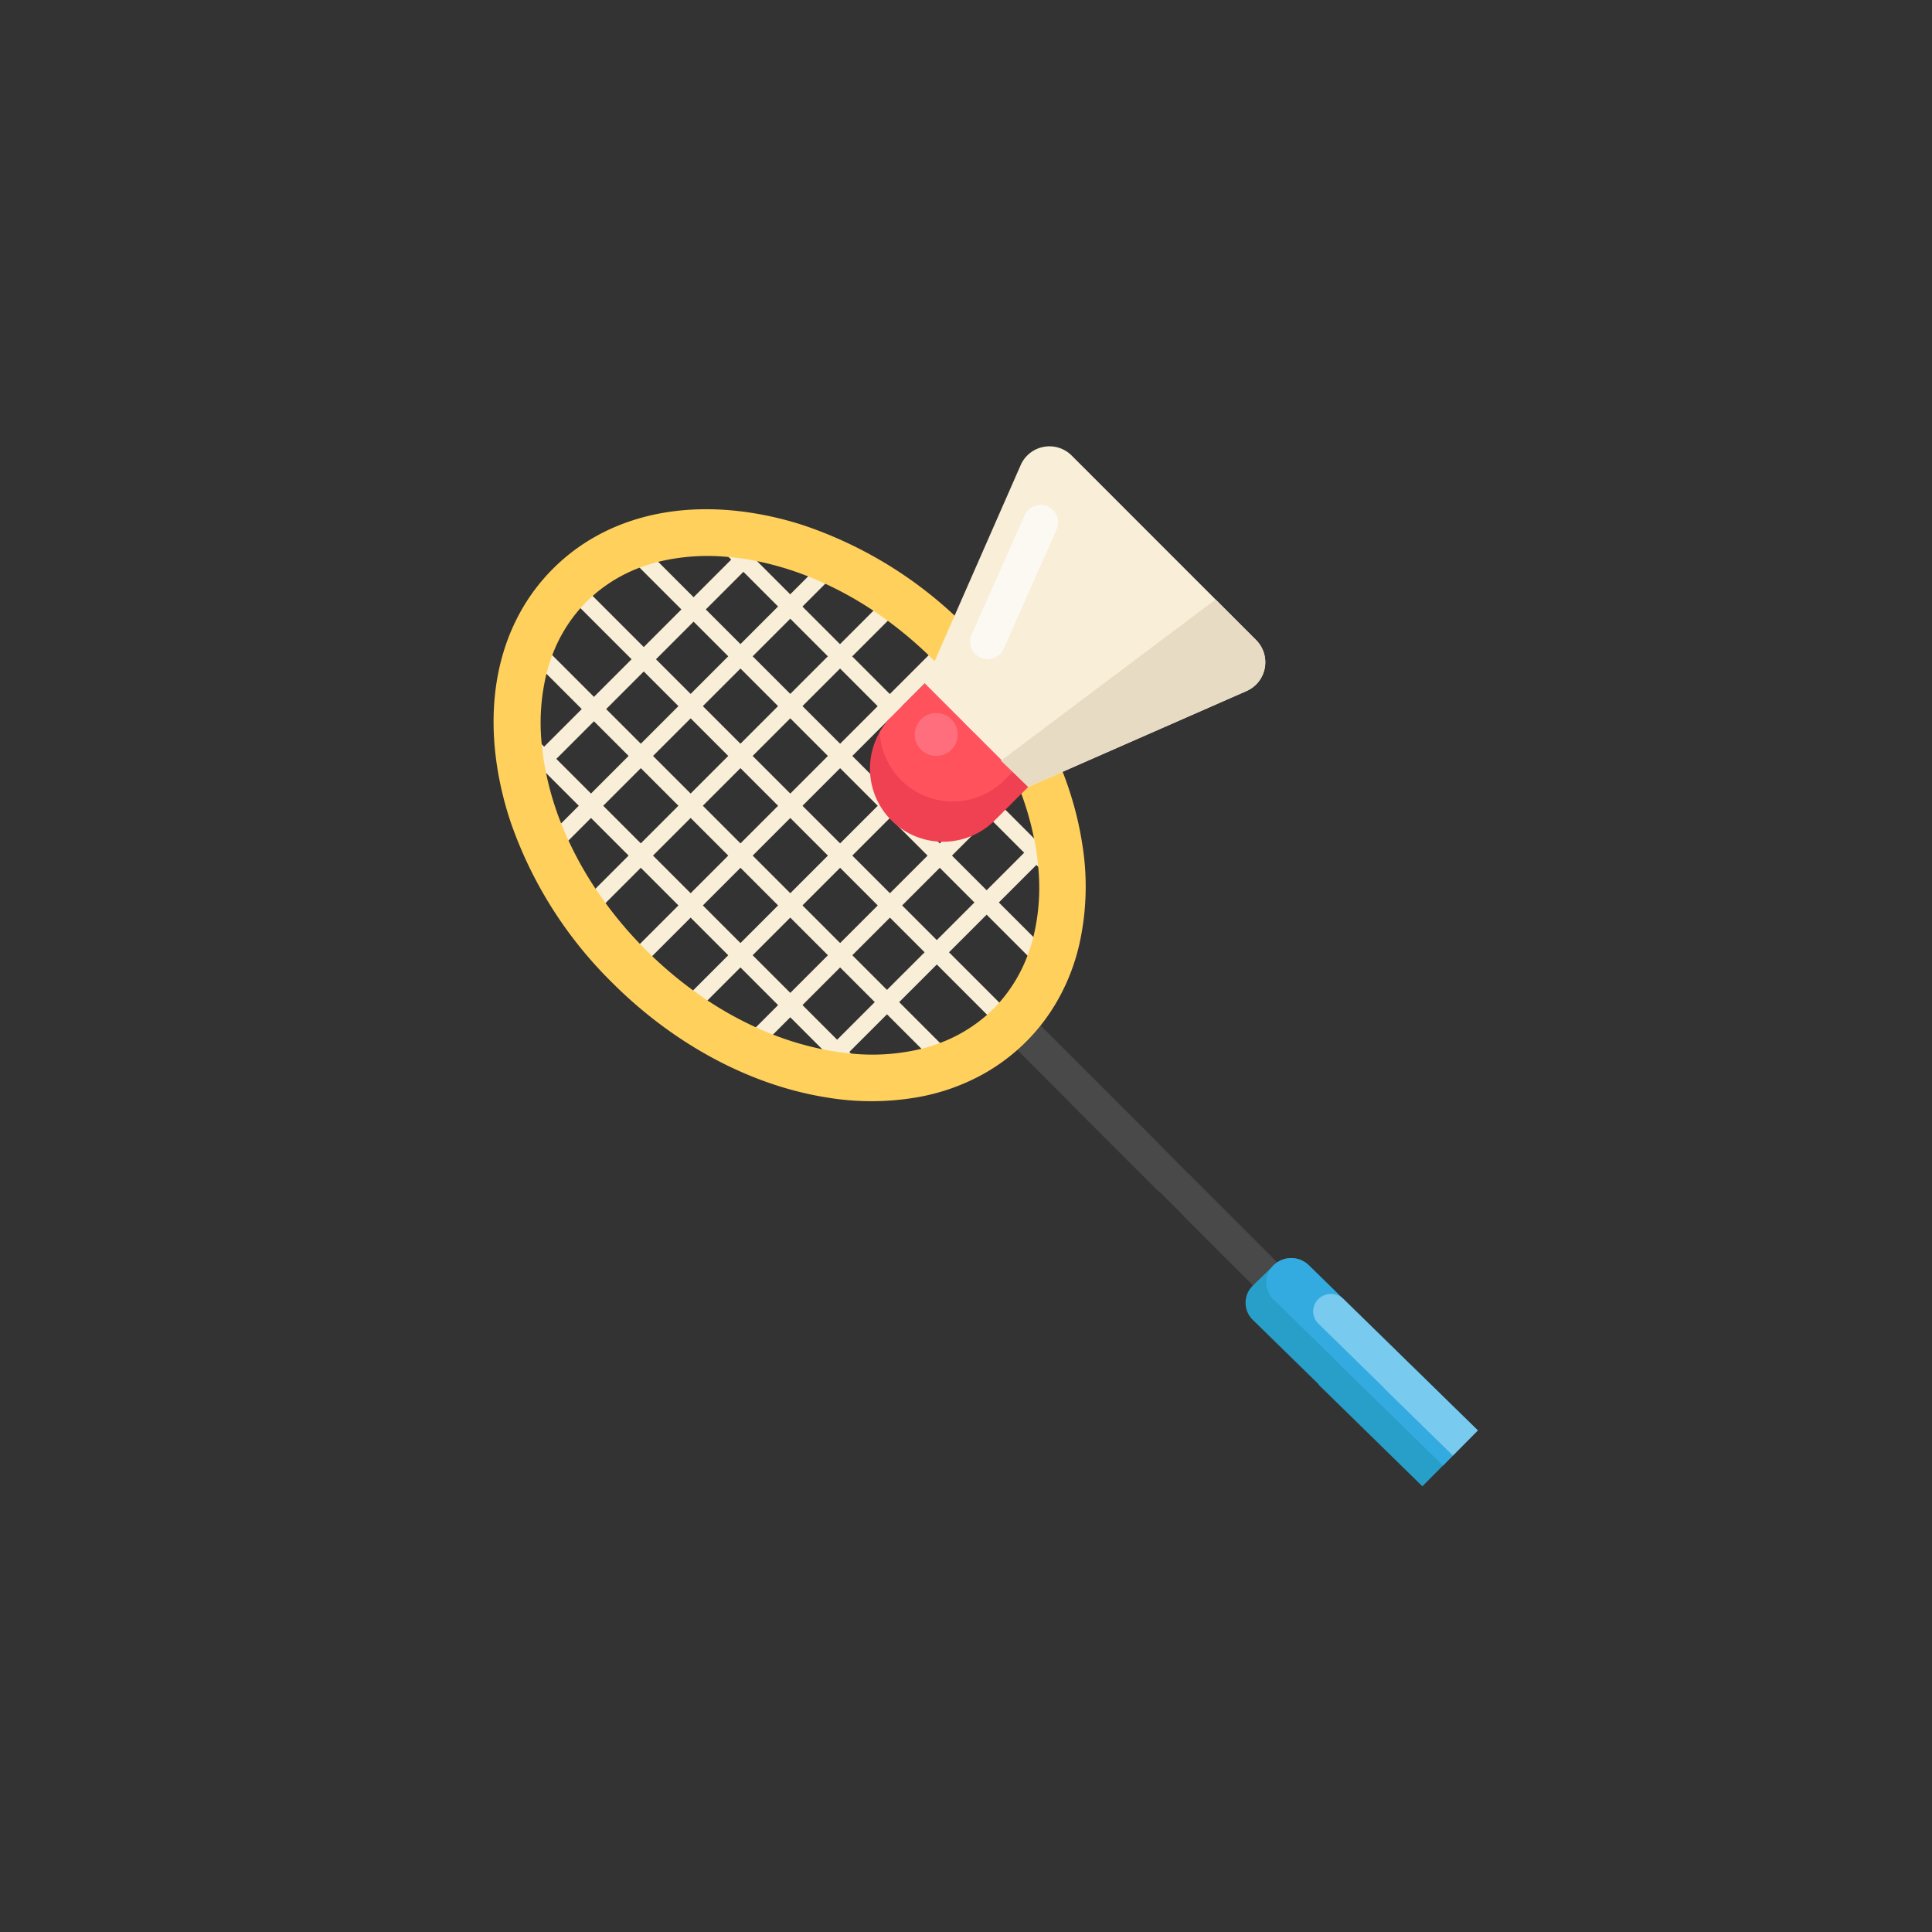 <svg xmlns="http://www.w3.org/2000/svg" viewBox="0 0 405 405"><rect x="0" y="0" width="405" height="405" fill="#333333" stroke="none"/><defs><style>.cls-1{fill:#f9eed7;}.cls-2{fill:#494949;}.cls-3{fill:#ffd15c;}.cls-4{fill:#279fc9;}.cls-5{fill:#34abe0;}.cls-6{fill:#78caef;}.cls-7{fill:#ef4152;}.cls-8{fill:#ff525d;}.cls-9{fill:#ff6e7c;}.cls-10{fill:#e8dbc4;}.cls-11{fill:#fcf8f2;}.cls-12{fill:#fff;stroke:#000;stroke-miterlimit:10;opacity:0;}</style></defs><title>icon-foreground</title><g id="Racket"><path class="cls-1" d="M198.55,222.69a1.79,1.79,0,0,1-2.55,0l-85.11-85.11a1.8,1.8,0,0,1,0-2.56,1.82,1.82,0,0,1,2.56,0l85.1,85.11A1.8,1.8,0,0,1,198.55,222.69Z" transform="translate(0.5 0.5)"/><path class="cls-1" d="M223,184.51a1.8,1.8,0,0,1-2.56,0L149.07,113.1a1.81,1.81,0,1,1,2.55-2.56L223,182A1.8,1.8,0,0,1,223,184.51Z" transform="translate(0.5 0.5)"/><path class="cls-1" d="M181.26,226.29a1.8,1.8,0,0,1-2.56,0l-71.41-71.42a1.8,1.8,0,0,1,0-2.56,1.82,1.82,0,0,1,2.56,0l71.41,71.42A1.8,1.8,0,0,1,181.26,226.29Z" transform="translate(0.5 0.5)"/><path class="cls-1" d="M219.44,201.8a1.8,1.8,0,0,1-2.56,0l-85.11-85.11a1.81,1.81,0,0,1,2.56-2.56l85.11,85.11A1.8,1.8,0,0,1,219.44,201.8Z" transform="translate(0.5 0.5)"/><path class="cls-1" d="M212.65,215.89a1.8,1.8,0,0,1-2.56,0l-92.41-92.4a1.82,1.82,0,0,1,0-2.56,1.8,1.8,0,0,1,2.56,0l92.41,92.41A1.81,1.81,0,0,1,212.65,215.89Z" transform="translate(0.5 0.5)"/><path class="cls-1" d="M189.5,125.74l-67,67a1.81,1.81,0,0,1-2.56-2.56l67-67a1.81,1.81,0,0,1,2.56,2.55Z" transform="translate(0.5 0.5)"/><path class="cls-1" d="M217.05,160.87l-59.43,59.42a1.81,1.81,0,0,1-2.56-2.55l59.43-59.43a1.8,1.8,0,0,1,2.56,0A1.82,1.82,0,0,1,217.05,160.87Z" transform="translate(0.5 0.5)"/><path class="cls-1" d="M175.27,119.09l-59.43,59.43a1.81,1.81,0,0,1-2.56-2.56l59.43-59.43a1.81,1.81,0,0,1,2.56,2.56Z" transform="translate(0.5 0.5)"/><path class="cls-1" d="M159.4,115.31l-47.34,47.34a1.8,1.8,0,0,1-2.56,0,1.82,1.82,0,0,1,0-2.56l47.34-47.34a1.81,1.81,0,0,1,2.56,2.56Z" transform="translate(0.5 0.5)"/><path class="cls-1" d="M220.83,176.74l-47.34,47.33a1.81,1.81,0,0,1-2.56-2.56l47.34-47.33a1.8,1.8,0,0,1,2.56,0A1.82,1.82,0,0,1,220.83,176.74Z" transform="translate(0.5 0.5)"/><path class="cls-1" d="M210.39,146.63l-67,67a1.81,1.81,0,0,1-2.55-2.56l67-67a1.82,1.82,0,0,1,2.56,0A1.8,1.8,0,0,1,210.39,146.63Z" transform="translate(0.5 0.5)"/><path class="cls-1" d="M199.84,136.3l-66.79,66.79a1.81,1.81,0,0,1-2.56-2.56l66.79-66.79a1.81,1.81,0,0,1,2.56,2.56Z" transform="translate(0.5 0.5)"/><path class="cls-2" d="M242.58,239.45c-.07-.08-.13-.18-.21-.26l-13.68-13.68-.1-.08-3.67-3.67-9.35-9.35a3.5,3.5,0,0,0-5,0,3.51,3.51,0,0,0,0,5l4.41,4.4,8.51,8.52a4.15,4.15,0,0,0,.27.32l13.68,13.68.12.1,4.83,4.83h9.9Z" transform="translate(0.5 0.5)"/><path class="cls-2" d="M266.52,263.45c-.07-.08-.13-.18-.21-.26l-13.68-13.68-.1-.08-3.66-3.67H239l8.52,8.52a2.6,2.6,0,0,0,.26.32l13.68,13.68.12.1,4.83,4.83h9.9Z" transform="translate(0.5 0.5)"/><path class="cls-3" d="M226.35,176.31c-2.5-16.1-11.06-32.15-24.11-45.2a87.12,87.12,0,0,0-34.36-21.51A70,70,0,0,0,157,107c-16.66-2.59-31.42,1.57-41.57,11.71s-14.3,24.91-11.71,41.57a71,71,0,0,0,2.95,11.91,87.41,87.41,0,0,0,21.15,33.29c13,13,29.1,21.61,45.2,24.11a56.41,56.41,0,0,0,19.53-.21,44.39,44.39,0,0,0,12.65-4.5,41.07,41.07,0,0,0,9.39-7,40.62,40.62,0,0,0,6.64-8.73,43.51,43.51,0,0,0,4.51-11.63A55.49,55.49,0,0,0,226.35,176.31ZM209,209.65c-.4.45-.81.89-1.24,1.32s-.87.84-1.32,1.24a31.61,31.61,0,0,1-9.85,5.91,33.39,33.39,0,0,1-3.9,1.23,43.81,43.81,0,0,1-14.77,1l-.61-.06c-.89-.09-1.8-.21-2.71-.35-.58-.09-1.17-.19-1.75-.3l-.95-.19a62.69,62.69,0,0,1-10.33-3.06q-1.82-.7-3.6-1.53a73.5,73.5,0,0,1-10.14-5.63c-1-.66-2-1.37-3-2.09a82.42,82.42,0,0,1-8.59-7.19l-1.41-1.37c-.39-.39-.77-.79-1.15-1.18a82.53,82.53,0,0,1-7.21-8.56c-.73-1-1.44-2-2.11-3a75.54,75.54,0,0,1-5.67-10.1c-.55-1.19-1.06-2.38-1.54-3.58a62.84,62.84,0,0,1-3.19-10.67c0-.18-.08-.37-.11-.56-.14-.71-.27-1.42-.38-2.13s-.16-1.14-.23-1.7c0-.21-.05-.41-.07-.61s-.08-.68-.11-1a43.57,43.57,0,0,1,1-14.77,33.35,33.35,0,0,1,1.22-3.9,31.61,31.61,0,0,1,5.91-9.85c.4-.45.82-.89,1.25-1.32s.86-.84,1.32-1.24a31.53,31.53,0,0,1,9.85-5.92,38.24,38.24,0,0,1,3.89-1.22,43.85,43.85,0,0,1,14.77-1c.28,0,.56,0,.84.09l.18,0c.76.08,1.53.19,2.3.3s1.42.24,2.13.38l.57.11a63.94,63.94,0,0,1,10.66,3.19c1.2.48,2.4,1,3.58,1.54a74.45,74.45,0,0,1,10.1,5.67c1,.67,2,1.37,3,2.1a84.9,84.9,0,0,1,8.55,7.22l1.18,1.15c.47.47.93.93,1.38,1.41a82.52,82.52,0,0,1,7.18,8.59c.73,1,1.42,2,2.09,3a72.92,72.92,0,0,1,5.63,10.14q.82,1.78,1.53,3.6a62.51,62.51,0,0,1,3.06,10.34c.07.31.13.62.19.93.11.59.21,1.17.3,1.76.14.91.26,1.81.35,2.71l.06.62a43.81,43.81,0,0,1-1,14.76,37.65,37.65,0,0,1-1.22,3.9A31.83,31.83,0,0,1,209,209.65Z" transform="translate(0.5 0.5)"/><path class="cls-4" d="M276.15,290l21.52,21.07,11.6-11.72-14.21-13.91-7.23-7.08-.17-.14-6.55-6.42-7.23-7.08a5.27,5.27,0,0,0-5.63-1.11,5.14,5.14,0,0,0-1.71,1.11L262.13,269a5,5,0,0,0,0,7.19l13.65,13.35A5.2,5.2,0,0,0,276.15,290Z" transform="translate(0.5 0.5)"/><path class="cls-5" d="M267.23,272.63l13,12.75a2.69,2.69,0,0,0,.27.32l.72.71L302,306.72l7.27-7.34L295,285.45l-7.23-7.08-.17-.14-6.55-6.42-7.23-7.08a5.29,5.29,0,0,0-7.35,0,5,5,0,0,0,0,7.19Z" transform="translate(0.5 0.5)"/><path class="cls-6" d="M289.6,290.41a3.24,3.24,0,0,0,.29.34l14.18,13.88,5.22-5.28-14.2-13.9a.48.48,0,0,1-.11-.09l-13.84-13.55a3.78,3.78,0,0,0-5.27,0,3.6,3.6,0,0,0,0,5.16Z" transform="translate(0.5 0.5)"/></g><g id="Badminton"><path class="cls-7" d="M193.37,142.77l-7,7a15.77,15.77,0,0,0-2.45,3.19h0a15.33,15.33,0,0,0,24.13,18.49l7-7Z" transform="translate(0.5 0.5)"/><path class="cls-8" d="M193.37,142.77l-7,7a15.77,15.77,0,0,0-2.45,3.19h0A15.33,15.33,0,0,0,210.09,163l1.78-1.77Z" transform="translate(0.5 0.5)"/><path class="cls-1" d="M193.37,142.77,213.46,97a6.59,6.59,0,0,1,10.7-2l38.65,38.66a6.59,6.59,0,0,1-2,10.7l-45.75,20.09" transform="translate(0.5 0.5)"/><circle class="cls-9" cx="196.26" cy="153.97" r="4.5"/><path class="cls-10" d="M254.33,125.17l-45,33.79,5.71,5.48,45.75-20.08a6.59,6.59,0,0,0,2-10.7Z" transform="translate(0.5 0.5)"/><path class="cls-11" d="M219.12,105.64h0A3.69,3.69,0,0,1,221,110.5l-11.09,25a3.68,3.68,0,0,1-4.86,1.87h0a3.67,3.67,0,0,1-1.87-4.85l11.09-25A3.68,3.68,0,0,1,219.12,105.64Z" transform="translate(0.5 0.5)"/></g><g id="fullsize"><rect class="cls-12" x="0.5" y="0.5" width="404" height="404"/></g></svg>